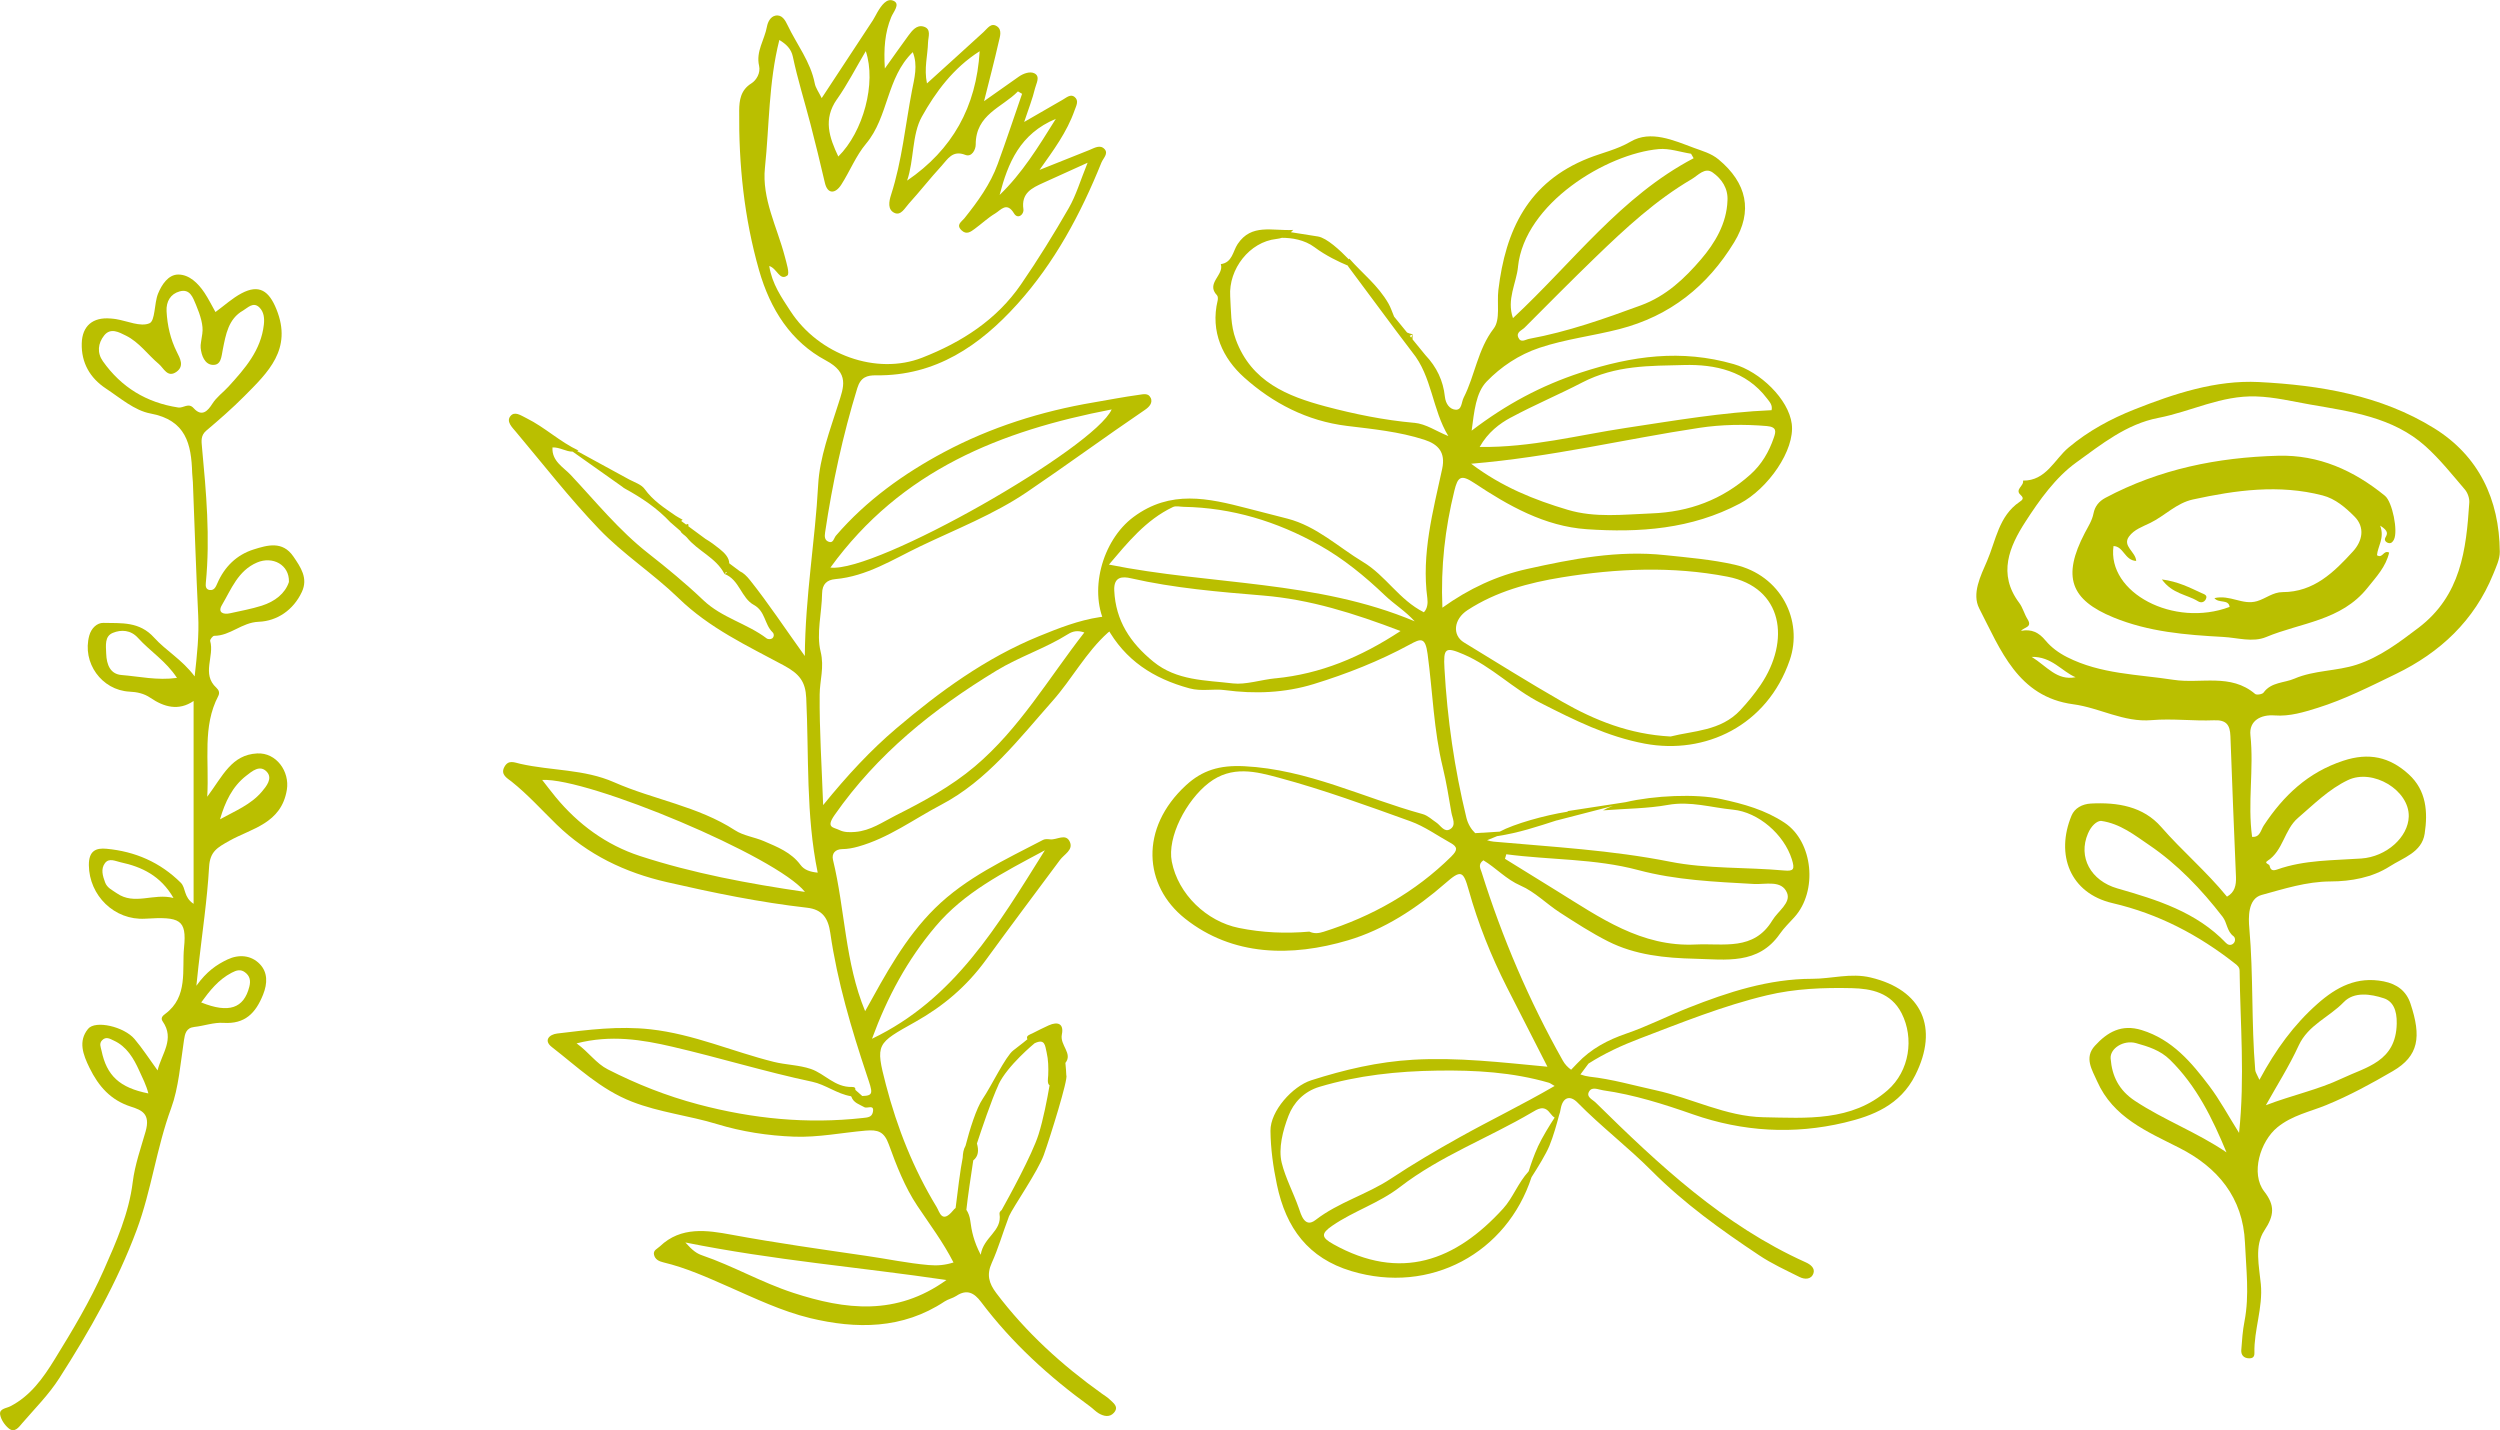 <?xml version="1.0" encoding="UTF-8"?>
<svg id="_レイヤー_2" data-name="レイヤー 2" xmlns="http://www.w3.org/2000/svg" viewBox="0 0 494.84 283.08">
  <defs>
    <style>
      .cls-1 {
        fill: #babf00;
      }
    </style>
  </defs>
  <g id="_レイヤー_1-2" data-name="レイヤー 1">
    <path class="cls-1" d="m370.27,193.48c-3.95-.94-7.71.26-11.55.26-8.64,0-16.71,2.65-24.53,5.74-4.11,1.62-8.1,3.67-12.33,5.12-3.61,1.24-6.96,2.99-9.66,5.87l-1.22,1.27c-.65-.47-1.22-1.06-1.62-1.77-6.69-11.86-12.01-24.32-16.09-37.31-.23-.73-.79-1.56.34-2.38,2.51,1.5,4.51,3.77,7.36,5.01,2.83,1.23,5.13,3.61,7.77,5.32,3.11,2.01,6.24,4.04,9.54,5.71,5.39,2.73,11.32,3.31,17.25,3.45,6.06.15,12.48,1.23,16.76-4.92.83-1.19,1.89-2.21,2.87-3.29,4.69-5.18,3.72-14.94-1.9-18.69-3.84-2.56-8.14-3.75-12.64-4.72-4.97-1.07-13.23-.69-18.86.63l-11.37,1.75-.17.14c-4.51.71-10.53,2.41-13.37,3.94l-4.86.3c-.81-.79-1.43-1.81-1.74-3.06-2.36-9.71-3.78-19.55-4.34-29.53-.22-4.03.13-4.37,3.81-2.79,5.57,2.39,9.78,6.85,15.24,9.62,6.69,3.4,13.18,6.66,20.63,8.05,11.9,2.22,24.18-3.52,28.66-16.53,2.7-7.83-1.72-16.8-10.87-18.89-4.59-1.04-9.15-1.41-13.78-1.9-9.39-1.01-18.36.75-27.33,2.74-5.96,1.32-11.5,3.88-16.77,7.66-.35-8.19.54-15.7,2.37-23.15.68-2.77,1.29-3.28,3.93-1.53,6.78,4.5,13.94,8.58,22.27,9.15,10.44.71,20.7,0,30.31-5.08,5.57-2.94,10.94-10.57,10.27-15.78-.63-4.89-6.27-10.32-11.49-11.82-10.35-2.98-20.12-1.65-30.27,1.68-7.83,2.57-14.72,6.25-21.6,11.49.51-3.79.82-7.5,2.98-9.73,2.82-2.91,6.35-5.3,10.45-6.67,5.17-1.73,10.57-2.35,15.81-3.7,10.05-2.59,17.43-8.51,22.72-17.18,3.77-6.18,2.51-11.75-3.08-16.4-1.48-1.23-3.27-1.69-4.85-2.28-4.02-1.49-8.59-3.58-12.56-1.25-2.69,1.58-5.59,2.19-8.3,3.26-12.03,4.74-16.47,14.32-17.88,26.13-.31,2.57.42,5.85-.91,7.59-3.2,4.17-3.7,9.27-5.96,13.7-.47.92-.33,2.52-1.66,2.38-1.1-.12-1.9-1.12-2.06-2.59-.33-3.14-1.61-5.85-3.87-8.23l-2.52-3.09c-.04-.31-.02-.64.09-1.02v-.03s-.03.02-.06.04c.01,0,.03,0,.04,0-.12.22-.24.44-.35.65l-.29-.36c.2-.07.4-.17.61-.3-.42-.07-.8-.18-1.13-.34l-2.57-3.15c-.38-.92-.69-1.85-1.12-2.6-2.09-3.63-5.1-5.88-7.75-8.89-.04.06-.06.11-.09.16-1.74-1.81-4.37-4.24-6.1-4.53-1.59-.26-3.77-.6-5.37-.85.15-.14.31-.28.47-.45-4.17.23-8.27-1.32-11.01,2.8-.95,1.42-1.03,3.65-3.33,3.97.71,2.16-3.04,3.79-.75,6.17.19.2.2.69.13,1.01-1.5,6.21,1.04,11.49,5.25,15.26,5.67,5.07,12.42,8.61,20.33,9.58,5.14.63,10.35,1.13,15.33,2.74,2.77.9,4.22,2.51,3.53,5.74-1.82,8.44-4.12,16.84-2.94,25.64.13.96.01,2.07-.69,2.77-4.9-2.46-7.52-7.24-12.03-9.95-4.93-2.97-9.19-7.08-14.96-8.58-2.67-.69-5.34-1.37-8.01-2.06-7.68-1.99-15.15-3.71-22.47,1.73-6.27,4.66-9.05,14.96-5.3,21.77,3.63,6.6,9.23,10.21,16.38,12.15,2.44.66,4.69.03,7.02.35,5.91.79,11.85.56,17.57-1.2,6.56-2.02,12.96-4.54,19.02-7.83,2.14-1.16,3.06-1.57,3.52,1.87,1.01,7.5,1.21,15.11,3.02,22.51.71,2.92,1.18,5.91,1.69,8.88.19,1.12,1.04,2.54-.29,3.32-1.14.66-1.88-.81-2.69-1.34-.89-.58-1.67-1.39-2.73-1.68-11.73-3.22-22.7-8.84-35.3-9.47-4.92-.24-8.3.82-11.51,3.76-9.26,8.52-8.4,19.89-.2,26.4,9.45,7.5,21.12,7.6,32.26,4.3,7.12-2.11,13.54-6.29,19.25-11.28,3.11-2.72,3.56-2.52,4.64,1.34,1.86,6.64,4.41,13.01,7.52,19.16,2.64,5.21,5.3,10.4,8.06,15.8-9.13-.86-17.79-1.89-26.58-1.38-6.96.4-13.58,1.96-20.18,4.07-3.69,1.18-8.1,6.07-8.06,9.99.04,3.6.53,7.11,1.28,10.69,1.8,8.61,6.24,14.53,14.72,17.08,15.7,4.73,30.8-3.67,35.67-18.58,1.24-1.93,2.87-4.58,3.54-6.21.76-1.83,1.49-4.43,1.9-6.01.15-.35.25-.84.35-1.39.4-2.15,1.78-2.72,3.3-1.18,4.66,4.75,9.99,8.81,14.65,13.49,6.46,6.5,13.78,11.73,21.31,16.75,2.51,1.68,5.3,2.95,8.01,4.31,1.05.52,2.36.51,2.76-.79.28-.94-.51-1.66-1.54-2.12-16.29-7.33-29.07-19.3-41.58-31.62-.64-.63-1.99-1.13-1.26-2.26.61-.93,1.81-.3,2.73-.17,6.13.87,12.01,2.74,17.81,4.77,9.86,3.44,19.92,4.01,29.95,1.63,5.58-1.33,11.03-3.42,14.03-9.4,4.71-9.37,1.37-16.9-8.84-19.33Zm-79.8-72.71c5.68-3.7,12.09-5.42,18.68-6.49,10.9-1.77,21.86-2.24,32.76-.14,11.06,2.13,12.52,12.67,6.57,21.45-1.19,1.76-2.57,3.43-4.02,4.99-3.87,4.14-9.33,4.05-13.79,5.2-8.12-.43-14.98-3.19-21.47-6.9-6.56-3.76-12.97-7.78-19.43-11.72-2.35-1.43-2.06-4.59.7-6.39Zm48.53-86.63c1.78,1.26,3.07,3.13,2.93,5.55-.15,4.57-2.53,8.48-5.22,11.62-3.2,3.74-6.88,7.28-11.92,9.13-7.24,2.66-14.46,5.22-22.07,6.62-.79.14-1.69.89-2.19-.25-.47-1.07.69-1.41,1.24-1.96,4.67-4.68,9.32-9.38,14.07-13.97,5.89-5.69,11.9-11.26,19.02-15.43,1.26-.74,2.59-2.41,4.14-1.31Zm-38.54,18.69c1.29-12.59,17.59-22.41,27.87-23.32,2.08-.19,4.26.59,6.39.92.17.3.34.59.51.89-14.42,7.57-23.89,20.6-35.76,31.65-1.29-3.7.66-6.87,1-10.14Zm-1.43,29.83c4.6-2.48,9.56-4.57,14.1-6.93,6.71-3.49,13.46-3.3,20.21-3.48,6.07-.16,12.27,1.14,16.42,6.63.52.69,1.12,1.27.9,2.31-9.68.41-19.2,2.06-28.77,3.5-9.45,1.42-18.82,3.91-29.01,3.78,1.63-2.91,3.95-4.63,6.15-5.82Zm37.3,2.03c4.45-.67,8.89-.74,13.38-.36,2.05.18,1.8,1.12,1.39,2.31-.95,2.8-2.41,5.29-4.64,7.29-5.57,4.98-12.09,7.41-19.55,7.69-5.58.21-11.18.92-16.63-.72-6.56-1.96-12.91-4.46-19.09-9.11,15.87-1.32,30.4-4.88,45.14-7.1Zm-56.44-1c-5.94-.53-11.77-1.72-17.49-3.24-7.58-2.02-14.71-4.88-17.79-13.25-1.05-2.85-.93-5.69-1.11-8.56-.33-5.42,3.85-10.76,9.13-11.34.41-.05.77-.12,1.1-.23,1.92,0,4.45.36,6.46,1.86,2.21,1.66,4.82,2.9,6.59,3.64.06.15.15.27.25.4,3.09,4.15,6.17,8.3,9.26,12.45l3.24,4.28c3.94,4.81,3.94,11.34,7.15,16.61-2.36-.92-4.37-2.41-6.78-2.63Zm-27.44,50.57c-2.83.28-5.89,1.31-8.43,1.01-5.35-.65-11.09-.5-15.75-4.32-4.53-3.71-7.44-8.06-7.72-14.07-.13-2.81,1.66-2.8,3.29-2.42,8.63,1.97,17.44,2.69,26.21,3.42,9.24.77,17.88,3.48,27.17,7.02-7.93,5.21-15.87,8.5-24.77,9.37Zm-32.96-22.5c3.7-4.34,7.31-8.85,12.67-11.4.58-.28,1.41-.05,2.12-.04,9.57.17,18.45,2.89,26.75,7.52,4.83,2.69,9.12,6.21,13.1,10.01,1.85,1.77,3.98,3.04,5.89,5.13-19.37-8.15-40.38-7.17-60.53-11.23Zm67.79,57.76c-7.2,7.1-15.71,11.88-25.29,14.91-.98.31-1.84.42-2.82-.03-4.66.41-9.3.22-13.96-.73-6.38-1.29-12.01-6.67-13.27-13.12-.95-4.86,2.87-12.13,7.3-15.57,4.59-3.56,9.45-2.24,13.9-1.04,8.82,2.37,17.43,5.52,26.04,8.62,2.8,1.01,5.31,2.83,7.95,4.29,1.44.8,1.38,1.44.15,2.66Zm63.54,12.64c-3.68,6.12-9.68,4.52-15.19,4.79-10.75.53-18.96-5.35-27.44-10.59-3.44-2.12-6.87-4.25-10.3-6.37.09-.3.17-.6.26-.9,8.7,1.15,17.53.83,26.12,3.13,7.49,2,15.19,2.32,22.89,2.75,2.31.13,5.49-.85,6.56,1.76.81,1.98-1.81,3.62-2.89,5.42Zm-31.54-22.65c-.77.27-1.44.57-1.98.89,4.61-.36,8.79-.35,12.84-1.08,4.45-.8,8.59.53,12.87.94,5.06.49,10.12,4.92,11.66,9.82.63,2.01.35,2.39-1.52,2.22-7.53-.68-15.29-.29-22.59-1.74-11.59-2.3-23.23-2.92-34.9-3.97-.45-.04-.89-.15-1.31-.28l1.98-.81c4.21-.62,8.04-1.91,11.8-3.12l-.02.02,11.18-2.89Zm-62.21,79.59c-1.06-3.02-2.64-5.96-3.37-8.93-.7-2.86.22-6.42,1.34-9.32,1-2.6,3.06-4.81,6.13-5.73,7.64-2.28,15.42-3.1,23.37-3.21,7.47-.11,14.83.31,22.04,2.4.22.06.41.22,1.14.64-6.44,3.74-12.71,6.76-18.79,10.15-4.64,2.59-9.22,5.28-13.61,8.19-4.77,3.16-10.36,4.66-14.93,8.19-2.14,1.66-2.86-1.06-3.32-2.38Zm47.31-12.07c-.7,1.51-1.32,3.28-1.8,4.81-2.17,2.38-3.11,5.25-5.06,7.39-9.39,10.31-20.28,14.49-33.64,7.02-2.34-1.31-2.46-2.07-.17-3.64,4.26-2.93,9.23-4.44,13.41-7.67,7.95-6.13,17.48-9.68,26.1-14.75,1.06-.62,2.34-1.51,3.52.04.4.52.72.84.98.98-1,1.53-2.4,3.79-3.36,5.83Zm69.24-11.23c-7.13,6.24-16.07,5.5-24.58,5.34-7.4-.14-14.16-3.78-21.36-5.35-4.34-.95-8.59-2.19-13.05-2.68-.59-.07-1.2-.22-1.81-.44.81-1.06,1.6-2.15,1.6-2.15,3.17-2.02,6.54-3.58,10.07-4.93,8.32-3.17,16.58-6.52,25.26-8.59,5.51-1.32,11.2-1.54,16.81-1.41,3.77.09,7.75.85,9.85,4.99,2.48,4.89,1.58,11.4-2.79,15.22Z"/>
    <path class="cls-1" d="m227.72,78.71c-.4-.97-1.53-.66-2.27-.56-3,.41-5.98.99-8.96,1.5-10.37,1.75-20.41,4.93-29.59,9.82-7.94,4.23-15.43,9.57-21.45,16.57-.4.47-.5,1.61-1.51,1.16-.72-.32-.75-.99-.62-1.84,1.44-9.67,3.5-19.19,6.37-28.54.67-2.17,1.92-2.55,3.74-2.53,11.76.15,20.53-5.89,27.94-14.11,7.37-8.18,12.54-17.83,16.65-28.02.34-.83,1.42-1.75.62-2.64-.88-.97-2.02-.23-3.03.18-3.28,1.31-6.57,2.62-9.85,3.93,2.74-3.87,5.42-7.46,6.93-11.77.32-.91.94-1.93,0-2.68-.78-.63-1.59.13-2.31.54-2.38,1.36-4.75,2.74-7.66,4.42.86-2.6,1.66-4.59,2.15-6.66.22-.94,1.1-2.33-.11-2.96-.86-.44-2.16-.01-3.1.65-2.15,1.5-4.29,3.02-6.88,4.85,1.07-4.26,2.05-7.98,2.9-11.73.23-1,.72-2.33-.31-3.06-1.21-.84-1.9.4-2.7,1.12-3.61,3.31-7.26,6.59-11.19,10.16-.62-2.96.15-5.54.21-8.12.03-1.09.73-2.7-.92-3.14-1.32-.36-2.22.78-2.95,1.77-1.47,2-2.89,4.03-4.68,6.54-.24-3.93,0-7.1,1.26-10.17.43-1.05,1.82-2.56.52-3.2-1.41-.7-2.49.95-3.25,2.22-.31.52-.56,1.09-.89,1.59-3.32,5.06-6.64,10.11-10.14,15.42-.59-1.21-1.2-2.01-1.37-2.9-.83-4.31-3.57-7.72-5.39-11.55-.45-.94-1.09-2.13-2.38-1.88-.99.19-1.53,1.26-1.7,2.2-.47,2.59-2.21,4.89-1.55,7.74.32,1.4-.52,2.84-1.52,3.47-2.15,1.33-2.4,3.38-2.42,5.38-.1,10.7.97,21.21,3.93,31.6,2.23,7.81,6.34,14.18,13.22,17.86,4.72,2.52,3.53,5.27,2.49,8.56-1.67,5.3-3.72,10.62-4.01,16.11-.59,11.03-2.55,21.93-2.64,33.84-3.93-5.47-7.16-10.38-10.82-14.98-.71-.89-1.36-1.5-2.03-1.79l-2.11-1.58c-.01-1.07-.82-1.99-1.93-2.87-.89-.71-1.8-1.4-2.77-1.96l-3.4-2.51c.07-.36.04-.57-.44-.33l-.98-.72c.09-.07.18-.15.3-.23-.68-.39-1.05-.57-1.39-.8-2.23-1.54-4.49-2.99-6.13-5.28-.63-.89-1.96-1.32-3.02-1.87l-10.35-5.65c.09-.03.18-.06.28-.1-3.71-1.74-6.64-4.59-10.29-6.4-1.17-.58-2.35-1.45-3.19-.42-.89,1.09.37,2.25,1.1,3.13,5.42,6.45,10.61,13.13,16.43,19.21,4.79,5.01,10.79,8.88,15.73,13.68,6.15,5.98,13.63,9.44,20.87,13.34,3.09,1.67,4.27,3.2,4.42,6.44.55,11.51-.09,23.09,2.27,34.57-1.47-.15-2.65-.51-3.41-1.54-1.83-2.48-4.56-3.54-7.22-4.69-1.88-.81-4.06-1.07-5.74-2.16-7.36-4.78-16.07-6.04-23.92-9.5-5.94-2.62-12.41-2.26-18.56-3.65-1.2-.27-2.35-.86-3.15.58-.87,1.56.57,2.27,1.39,2.92,3.24,2.58,5.99,5.65,8.95,8.53,6.12,5.95,13.52,9.49,21.82,11.39,9.17,2.1,18.36,4,27.72,5.06,3.02.34,4.19,2.03,4.61,4.98,1.39,9.64,4.17,18.96,7.24,28.18,1.14,3.42,1.45,4.05-.91,4.11l-1.37-1.21c.05-.34-.09-.6-.66-.58-3.41.09-5.38-2.63-8.16-3.57-2.34-.79-4.92-.8-7.33-1.4-8.15-2.03-15.86-5.49-24.37-6.44-6.29-.7-12.36.09-18.49.83-1.59.19-2.74,1.38-1.06,2.68,5.05,3.91,9.62,8.38,15.85,10.81,5.49,2.14,11.28,2.74,16.84,4.44,4.87,1.49,10.07,2.3,15.29,2.49,4.76.17,9.42-.79,14.12-1.2,2.44-.21,3.67.18,4.59,2.72,1.52,4.2,3.19,8.48,5.64,12.15,2.45,3.67,5.11,7.19,7.17,11.23-1.65.52-3.15.67-4.92.51-4.17-.36-8.23-1.23-12.35-1.82-8.91-1.3-17.82-2.55-26.69-4.19-4.77-.88-9.97-1.69-14.14,2.3-.5.48-1.38.77-1.18,1.66.2.93.97,1.31,1.86,1.52,4.49,1.07,8.66,2.96,12.87,4.81,5.29,2.33,10.6,4.87,16.17,6.22,9.13,2.2,18.3,2.23,26.63-3.3.7-.46,1.6-.63,2.3-1.09,2.09-1.39,3.53-.63,4.89,1.17,6.07,8.06,13.43,14.8,21.58,20.7.59.43,1.09.99,1.71,1.36,1,.6,2.17.86,3.02-.1,1.07-1.22-.14-1.95-.88-2.68-.43-.42-.97-.72-1.46-1.08-7.92-5.65-15.05-12.13-20.94-19.93-1.47-1.95-1.95-3.65-.89-5.99,1.3-2.87,2.17-5.94,3.29-8.89.04-.11.08-.23.12-.34.84-1.87,5.71-8.86,6.89-12.14,1.26-3.53,4.87-15.09,4.45-15.74-.01-.72-.1-1.45-.18-2.46,1.51-1.88-1.14-3.5-.7-5.64.43-2.08-.76-2.62-2.59-1.8-1.1.49-2.17,1.05-3.25,1.59-.5.25-1.34.44-.98,1.17,0,0-1.28,1.07-2.79,2.2s-4.41,7.18-6.05,9.58c-1.27,1.85-2.61,6.18-3.41,9.31-.41.68-.52,1.51-.56,2.36-.43,2.02-1.09,7.34-1.4,9.94-.17.13-.34.29-.51.51-2.22,2.68-2.67.25-3.24-.68-4.59-7.54-7.82-15.69-10.04-24.2-2.13-8.19-1.89-8.14,5.84-12.48,5.47-3.07,10.11-6.98,13.92-12.21,4.84-6.64,9.78-13.23,14.69-19.83.83-1.12,2.65-1.96,1.96-3.55-.79-1.82-2.57-.37-3.9-.52-.46-.05-1.02-.1-1.4.1-7.51,3.92-15.25,7.47-21.4,13.53-5.92,5.84-9.79,13.09-13.83,20.38-4.01-9.69-3.96-20.08-6.36-29.94-.3-1.25.43-2.12,1.82-2.14,1.09-.01,2.1-.2,3.17-.5,6.03-1.69,11.03-5.45,16.45-8.29,9.09-4.78,15.32-12.97,22.01-20.53,3.86-4.35,6.59-9.6,10.97-13.53.7-.62,2.25-1.22,1.44-2.49-.6-.95-1.92-.75-3.05-.58-4.21.64-8.12,2.18-12.04,3.78-10.56,4.32-19.66,10.96-28.24,18.25-5.07,4.31-9.66,9.24-14.48,15.18-.29-7.9-.75-14.89-.69-21.88.02-2.82.95-5.39.19-8.5-.88-3.59.24-7.64.29-11.5.03-1.9.98-2.7,2.6-2.85,6.25-.55,11.41-3.9,16.84-6.5,7.11-3.4,14.59-6.32,21.06-10.7,7.86-5.32,15.53-10.96,23.4-16.3.86-.59,1.59-1.36,1.15-2.41Zm-18.73-55.19c-3.52,5.64-6.7,10.82-11.13,15.07,1.65-6.33,4.02-12.1,11.13-15.07Zm-26.53-.41c2.69-4.83,6.21-9.65,11.45-12.97-.66,11.05-5.41,19.5-14.36,25.61,1.39-4.05.93-9.08,2.91-12.64Zm-16.8-3.45c2.06-2.93,3.7-6.15,5.71-9.54,2.13,6.34-.51,16-5.44,20.86-1.78-3.77-3.04-7.37-.28-11.32Zm-9.23,41.88c-1.73-2.67-3.61-5.31-4.17-8.89,1.57.48,2.05,3.03,3.59,1.88.5-.37-.19-2.52-.52-3.8-1.52-5.81-4.56-11.42-3.92-17.53.88-8.34.71-16.81,2.85-25.29,1.39.85,2.35,1.78,2.67,3.29.95,4.5,2.35,8.97,3.49,13.35.98,3.8,1.95,7.71,2.85,11.62.53,2.3,2.06,2.24,3.26.37,1.7-2.66,2.89-5.71,4.89-8.09,4.48-5.33,4-13.04,9.25-18.13,1.06,2.6.3,5.24-.16,7.63-1.32,6.88-1.97,13.9-4.13,20.6-.44,1.36-.71,2.94.66,3.59,1.29.61,2.07-.98,2.84-1.82,2.21-2.43,4.23-5.03,6.45-7.44,1.22-1.32,2.18-3.24,4.75-2.22,1.26.5,2.05-1.03,2.05-2.03-.02-6,5.23-7.34,8.36-10.54l.82.48c-1.6,4.63-3.14,9.28-4.82,13.88-1.46,4.02-3.95,7.44-6.6,10.76-.55.68-1.72,1.27-.56,2.38.98.94,1.81.29,2.59-.28,1.37-1,2.62-2.2,4.07-3.06,1.1-.65,2.28-2.41,3.73,0,.74,1.23,2,.21,1.85-.84-.46-3.21,1.69-4.2,3.93-5.22,2.62-1.2,5.25-2.38,8.78-3.98-1.45,3.57-2.28,6.45-3.73,8.97-2.96,5.15-6.09,10.21-9.45,15.1-4.83,7.04-11.75,11.46-19.57,14.52-9.03,3.53-20.48-.57-26.09-9.25Zm-3.65,64.85c-.22.16-.77.16-.99,0-3.92-2.99-8.93-4.1-12.6-7.61-3.43-3.27-7.16-6.34-10.82-9.21-5.89-4.61-10.45-10.29-15.45-15.61-1.35-1.44-3.75-2.7-3.56-5.4,1.46-.05,2.64.84,4,.84l9.78,6.92c.16.15.35.28.55.39,3.3,1.81,6.4,3.88,8.99,6.66,0,0,.92.81,2.02,1.75.15.48.93.86,1.24,1.25,2.18,2.72,5.79,3.98,7.46,7.24.12-.14.22-.27.32-.41.05.05.1.1.15.15-.15.08-.3.16-.46.26,0,0,0,0,0,0,0,0,0,0,0,0h0s0,0,0,0h0c2.95,1.11,3.29,4.76,5.81,6.13,2.28,1.24,2.09,3.85,3.68,5.39.38.36.34.95-.1,1.27Zm-26.12,43.04c-6.62-2.16-12.22-6.25-16.7-11.69-.98-1.19-1.9-2.42-2.64-3.36,9.05-.5,46.5,15.17,52.01,22.16-11.2-1.64-22.12-3.67-32.67-7.11Zm30.3,86.45c-6.2-2.02-11.82-5.29-17.95-7.39-1.08-.37-1.89-.92-3.35-2.56,17.58,3.54,34.49,4.89,51.68,7.43-9.95,7.15-19.98,5.92-30.39,2.52Zm40.66-41.17c1.76-3.78,7.16-8.21,7.16-8.21,2.07-.99,2.07.45,2.38,1.77.35,1.52.38,3.02.32,4.56-.03.63-.25,1.64.27,2-.47,2.71-1.25,6.78-2.18,9.71-1.27,4.03-5.89,12.43-7.31,14.98-.28.2-.47.49-.42.75.56,3.47-3.18,4.54-3.72,8.1-1.39-2.67-1.8-4.67-2.08-6.82-.09-.71-.36-1.51-.76-2.08.23-2.28.94-7.02,1.36-9.78,1.03-.82,1.12-1.97.73-3.35.85-2.6,2.9-8.7,4.27-11.63Zm-24.85,5.43c-.21,1.01-1.05,1.05-1.98,1.15-11.05,1.22-21.77.17-32.59-2.7-6.32-1.68-12.13-3.99-17.87-6.91-2.36-1.2-3.71-3.35-6.2-5.16,6.79-1.74,12.93-.74,18.98.67,9.26,2.15,18.36,4.96,27.67,6.93,2.63.56,4.9,2.4,7.64,2.86l.1.09c.41,1.23,1.59,1.52,2.58,2.09.56.32,2.02-.67,1.67.99Zm12.41-36.77c5.67-6.72,13.21-10.56,21.64-15.07-9.39,15-17.91,29.48-34.22,37.31,3.01-8.22,6.98-15.61,12.58-22.24Zm-19.99-22.04c8.46-12.12,19.55-20.99,32.03-28.58,4.59-2.79,9.67-4.4,14.18-7.23.99-.62,1.95-.78,3.23-.33-7.09,9.09-12.83,19.04-21.67,26.51-4.76,4.02-10.18,6.94-15.68,9.71-2.54,1.28-4.94,3.01-8,3.26-1.14.09-2.21.09-3.15-.38-1.15-.57-2.72-.41-.94-2.96Zm-.82-48.99c14.03-19.34,33.84-27.09,55.67-31.3-3.35,7.58-46.64,32.39-55.67,31.3Z"/>
    <path class="cls-1" d="m41.01,157.72c3.11-4.17,4.81-8.32,9.89-8.59,3.82-.2,6.46,3.6,5.88,7.19-1.1,6.72-6.99,7.63-11.41,10.12-2.32,1.31-3.8,2.08-3.98,5.12-.38,6.59-1.37,13.14-2.11,19.71-.1.9-.19,1.81-.41,3.85,2.04-2.85,4.01-4.18,6.15-5.2,2.27-1.08,4.71-.86,6.41.91,1.56,1.63,1.55,3.78.64,6.05-1.47,3.66-3.58,5.86-7.86,5.58-1.89-.12-3.82.6-5.75.81-1.65.18-1.86,1.41-2.04,2.59-.69,4.55-1.07,9.5-2.54,13.48-2.91,7.91-3.9,16.24-6.81,24.08-3.89,10.46-9.37,20.07-15.35,29.4-2.06,3.22-4.83,5.99-7.34,8.9-.66.77-1.49,2-2.69.98-.78-.66-1.49-1.71-1.66-2.68-.21-1.22,1.2-1.24,2.02-1.67,4-2.05,6.52-5.64,8.75-9.26,3.54-5.74,7.04-11.57,9.75-17.72,2.46-5.55,4.97-11.24,5.72-17.38.43-3.47,1.62-6.77,2.55-10.03,1-3.51-.77-4.23-2.89-4.91-4.03-1.29-6.41-4.02-8.21-7.68-1.29-2.64-2.28-5.28-.29-7.72,1.45-1.78,7.14-.43,9.2,2.01,1.56,1.84,2.88,3.9,4.56,6.21.84-3.38,3.44-6.2,1.01-9.7-.47-.67,0-1.12.52-1.5,4.57-3.39,3.27-8.74,3.71-13.13.56-5.57-.84-6.12-7.68-5.7-6.11.37-11.1-4.6-11.16-10.58-.03-2.86,1.4-3.46,3.5-3.26,5.64.53,10.6,2.66,14.69,6.72,1.05,1.05.52,2.84,2.54,4.18v-40.15c-2.98,2.02-5.85,1.21-8.57-.64-1.26-.86-2.65-1.14-4.12-1.21-5.52-.29-9.42-5.74-7.96-11.1.4-1.46,1.54-2.54,2.8-2.51,3.54.09,7.12-.33,10.05,2.93,2.31,2.56,5.51,4.32,8.01,7.66.49-4.36.89-8.18.7-12.09-.42-8.77-.71-17.55-1.05-26.33-.02-.61-.12-1.21-.14-1.82-.17-5.73-1.19-10.49-8.27-11.8-3.14-.58-5.99-3.08-8.82-4.95-3.13-2.07-4.87-5.08-4.77-8.92.09-3.47,2.19-5.22,5.68-4.93.36.03.73.06,1.09.12,2.25.37,4.86,1.59,6.63.83,1.17-.5.92-3.91,1.7-5.86.72-1.77,2.03-3.79,4-3.79,2.19,0,3.94,1.73,5.19,3.6.79,1.19,1.43,2.49,2.18,3.82,1.82-1.33,3.36-2.75,5.15-3.7,3.53-1.87,5.46-.46,6.92,3.16,3.2,7.9-1.68,12.49-6.38,17.22-2.38,2.39-4.93,4.62-7.5,6.79-1.16.98-.96,2.12-.86,3.28.84,8.94,1.64,17.88.76,26.87-.06.61-.03,1.28.75,1.4.94.14,1.25-.69,1.52-1.3,1.43-3.31,3.84-5.67,7.21-6.73,2.71-.85,5.7-1.74,7.85,1.4,1.46,2.14,2.95,4.29,1.68,7.01-1.68,3.6-4.91,5.77-8.54,5.91-3.37.13-5.61,2.78-8.82,2.78-.28,0-.87.76-.79,1.02.88,3.03-1.76,6.54,1.23,9.26.5.46.69,1.01.38,1.62-3.18,6.09-1.78,12.63-2.19,19.97Zm-.96-91.76c.24-1.5-.39-3.57-1.25-5.61-.62-1.47-1.19-3.25-3.25-2.67-1.79.5-2.68,1.98-2.58,3.93.15,2.82.76,5.51,2.03,8.05.64,1.29,1.52,2.79-.06,3.93-1.78,1.28-2.54-.74-3.5-1.54-2.2-1.84-3.88-4.32-6.52-5.62-1.34-.66-3.03-1.64-4.31-.02-1.21,1.53-1.44,3.41-.24,5.1,3.65,5.16,8.63,8.19,14.91,9.15,1.03.16,2.02-1.02,3.05.13,1.67,1.86,2.85.47,3.7-.87.87-1.37,2.16-2.25,3.2-3.4,3.25-3.57,6.43-7.16,7-12.28.14-1.3,0-2.5-.88-3.38-1.22-1.21-2.32.08-3.24.61-2.92,1.65-3.42,4.78-4,7.66-.3,1.5-.32,3.23-2.08,3.09-1.49-.12-2.16-1.82-2.31-3.35-.07-.71.15-1.44.34-2.92Zm17.14,49.23c.12-3.41-3.24-5.16-6.31-3.85-3.78,1.62-5.1,5.29-6.97,8.45-.85,1.44.27,1.9,1.62,1.6,2.1-.47,4.23-.85,6.28-1.5,2.6-.83,4.63-2.41,5.38-4.69Zm-22.16,18.99c-2.19-3.35-5.33-5.27-7.71-7.91-1.45-1.61-3.34-1.67-4.97-1.01-1.66.67-1.39,2.45-1.33,4.11.08,2.25.84,4.06,3.04,4.24,3.51.28,7.04,1.11,10.97.57Zm-.69,43.56c-2.53-4.39-6.25-6.16-10.49-7.07-.98-.21-2.26-.91-3.07.17-.88,1.17-.44,2.55.02,3.81.4,1.1,1.42,1.53,2.32,2.16,3.52,2.44,7.25-.08,11.21.93Zm-4.97,38.69c-.41-1.63-1.19-3.15-1.84-4.57-1.05-2.32-2.44-4.73-5.02-5.9-.74-.34-1.52-.87-2.31-.04-.61.64-.26,1.33-.11,2.02,1.03,4.98,3.58,7.36,9.28,8.49Zm10.46-18.01c5.47,2.21,8.44,1.17,9.52-3.11.31-1.21.11-2.14-.86-2.86-.87-.65-1.67-.42-2.64.09-2.62,1.37-4.33,3.55-6.03,5.88Zm3.72-36.25c2.93-1.63,6.1-2.88,8.29-5.48.88-1.04,2.15-2.59,1.01-3.88-1.38-1.55-2.97-.15-4.14.76-2.72,2.12-4.16,5.15-5.16,8.6Z"/>
    <g>
      <path class="cls-1" d="m447.25,213.69c3.21-5.96,6.8-10.88,11.46-15,3.79-3.35,7.83-5.48,13.11-4.44,2.66.53,4.48,1.93,5.3,4.4,2.18,6.55,1.67,10.36-3.51,13.37-4.26,2.48-8.54,4.82-13.17,6.72-3.16,1.3-6.74,2.01-9.66,4.39-3.42,2.8-5.34,9.18-2.61,12.7,2.14,2.75,2.01,4.74.03,7.72-2.02,3.04-1.03,7.1-.7,10.62.44,4.69-1.38,9.05-1.27,13.63.02.85-.41,1.07-1.07,1.06-1.05-.02-1.6-.67-1.53-1.64.14-1.91.27-3.84.64-5.71,1-5.18.31-10.35.09-15.52-.38-8.98-5.43-14.95-13.02-18.8-6.41-3.25-13.06-6-16.23-13.14-1.01-2.29-2.63-4.68-.45-7.06,2.46-2.69,5.26-4.34,9.26-3.1,6.06,1.88,9.84,6.38,13.41,11.11,2.08,2.76,3.73,5.85,5.86,9.24,1.17-11.04.23-21.55.11-32.05,0-.76-.44-1.09-.88-1.44-7.25-5.7-15.14-9.86-24.28-11.99-8.41-1.96-11.31-9.59-8.11-17.32.61-1.46,2.08-2.29,3.82-2.39,5.27-.28,10.37.55,13.94,4.65,4.11,4.72,8.91,8.76,13.01,13.78,1.55-.86,1.84-2.26,1.78-3.91-.39-9.29-.77-18.57-1.1-27.86-.08-2.2-.78-3.25-3.26-3.14-4.1.17-8.24-.38-12.32-.03-5.55.48-10.28-2.44-15.53-3.14-10.98-1.47-14.39-10.81-18.6-18.95-1.52-2.94.27-6.47,1.54-9.41,1.76-4.08,2.31-8.9,6.44-11.7.53-.36.96-.69.21-1.36-1.25-1.12.74-1.82.46-2.85,4.57.05,6.21-4.18,9.01-6.53,3.97-3.34,8.42-5.72,13.06-7.56,7.87-3.12,16.12-5.85,24.62-5.42,12.1.62,24.17,2.62,34.69,9.14,8.84,5.48,12.91,14.08,13,24.45.01,1.48-.73,3.01-1.31,4.45-3.74,9.18-10.49,15.49-19.25,19.74-5.08,2.46-10.17,5.05-15.52,6.72-2.61.81-5.49,1.72-8.47,1.49-2.7-.21-5.12,1-4.81,3.93.71,6.69-.59,13.37.33,20.1,1.58.16,1.72-1.36,2.32-2.26,3.91-5.91,8.73-10.5,15.72-12.8,5.07-1.68,9.19-.76,12.96,2.68,3.53,3.22,3.8,7.49,3.16,11.75-.56,3.71-4.26,4.77-6.9,6.47-3.48,2.23-7.7,2.98-11.72,2.99-4.8.02-9.23,1.47-13.67,2.68-2.74.75-2.6,4.54-2.42,6.55.83,9.36.38,18.76,1.17,28.11.04.44.35.85.82,1.91Zm-47.23-88.82c2.13-.4,3.53.31,4.86,1.91,1.12,1.35,2.58,2.43,4.27,3.29,6.66,3.38,13.95,3.39,21.06,4.49,5.39.83,11.32-1.34,16.16,2.8.29.25,1.43.07,1.67-.27,1.53-2.11,4.08-1.88,6.11-2.76,3.92-1.69,8.35-1.46,12.34-2.77,4.55-1.49,8.36-4.37,12.21-7.29,8.41-6.39,9.45-15.43,10.06-24.78.06-.85-.31-1.93-.86-2.58-2.52-2.95-4.96-6.02-7.83-8.6-6.44-5.76-14.76-6.84-22.81-8.24-3.52-.61-6.99-1.48-10.68-1.6-6.94-.24-12.9,3-19.38,4.25-6.3,1.21-11.3,5.26-16.23,8.82-4.09,2.95-7.3,7.44-10.09,11.77-3.14,4.87-5.5,10.3-1.22,16,.72.95,1.01,2.21,1.65,3.23,1.03,1.65-.6,1.55-1.3,2.34Zm76.76,36.74c.12-5.2-7.1-9.55-12.04-7.2-3.8,1.81-6.74,4.79-9.89,7.49-2.74,2.35-2.89,6.46-6.04,8.5-.73.47.34.6.42.95.2.93.64,1.06,1.55.74,5.38-1.9,11.03-1.77,16.61-2.16,4.98-.35,9.29-4.23,9.39-8.32Zm-28.27,57.15c5.17-1.99,10.34-3.06,15.03-5.29,4.8-2.28,10.7-3.3,10.86-10.85.06-2.75-.78-4.44-2.57-5.03-2.54-.83-5.87-1.37-7.92.77-2.86,2.98-7.03,4.49-8.92,8.59-1.87,4.07-4.3,7.88-6.49,11.81Zm-32.65-56.28c-.86.03-1.93.98-2.58,2.51-2,4.66.55,9.34,5.83,10.86,7.84,2.25,15.62,4.65,21.5,10.8.38.4.87.49,1.29.23.66-.41.59-1.27.19-1.57-1.33-.98-1.24-2.66-2.16-3.85-4.2-5.44-8.94-10.41-14.58-14.23-2.8-1.89-5.65-4.21-9.49-4.75Zm24.85,65.63c-2.78-6.71-5.91-13.16-11.2-18.35-1.93-1.89-4.33-2.62-6.72-3.29-2.47-.68-5.17,1.06-5.02,3.04.27,3.52,1.65,6.3,4.81,8.39,5.76,3.81,12.3,6.23,18.13,10.2Zm-29.88-94.06c-2.74-1.16-4.68-4.11-8.69-4.03,3.06,1.89,4.96,4.74,8.69,4.03Z"/>
      <path class="cls-1" d="m471.12,104.04c.93,2.49-.5,4.11-.63,5.86,1.16.72,1.25-1.1,2.41-.52-.66,2.82-2.51,4.75-4.3,6.99-5.22,6.53-13.2,6.86-20.04,9.72-2.69,1.12-5.69.13-8.57-.02-7.39-.4-14.69-1-21.64-3.85-8.55-3.5-10.21-8.07-5.69-16.73.67-1.28,1.44-2.43,1.72-3.87.27-1.38,1.07-2.39,2.34-3.07,10.69-5.7,22.22-8.02,34.2-8.34,8.06-.22,14.98,2.9,21.14,7.92,1.48,1.2,2.63,6.99,1.79,8.67-.24.48-.56.82-1.1.68-.51-.13-.88-.57-.59-1.08.4-.7.67-1.29-1.03-2.35Zm-52.78,4.04c-1.3,9.27,11.98,16.2,22.98,12.05-.2-1.59-2.14-.65-3.01-1.74,3.12-.73,5.57,1.45,8.44.6,1.73-.51,3.14-1.79,5.07-1.79,6.17,0,10.17-3.95,13.93-8.07,1.85-2.03,2.44-4.74.27-6.91-1.76-1.76-3.77-3.51-6.3-4.16-8.62-2.23-17.14-1.05-25.65.8-3.3.72-5.56,3.23-8.45,4.64-1.51.74-3.21,1.31-4.21,2.69-1.38,1.89,1.32,3.02,1.42,4.84-2.29-.11-2.48-2.89-4.5-2.95Z"/>
      <path class="cls-1" d="m427.91,114.69c3.18.41,5.5,1.61,7.86,2.7.5.23,1.26.4.84,1.22-.32.62-.95.77-1.53.41-2.19-1.36-5.1-1.46-7.16-4.32Z"/>
    </g>
  </g>
</svg>